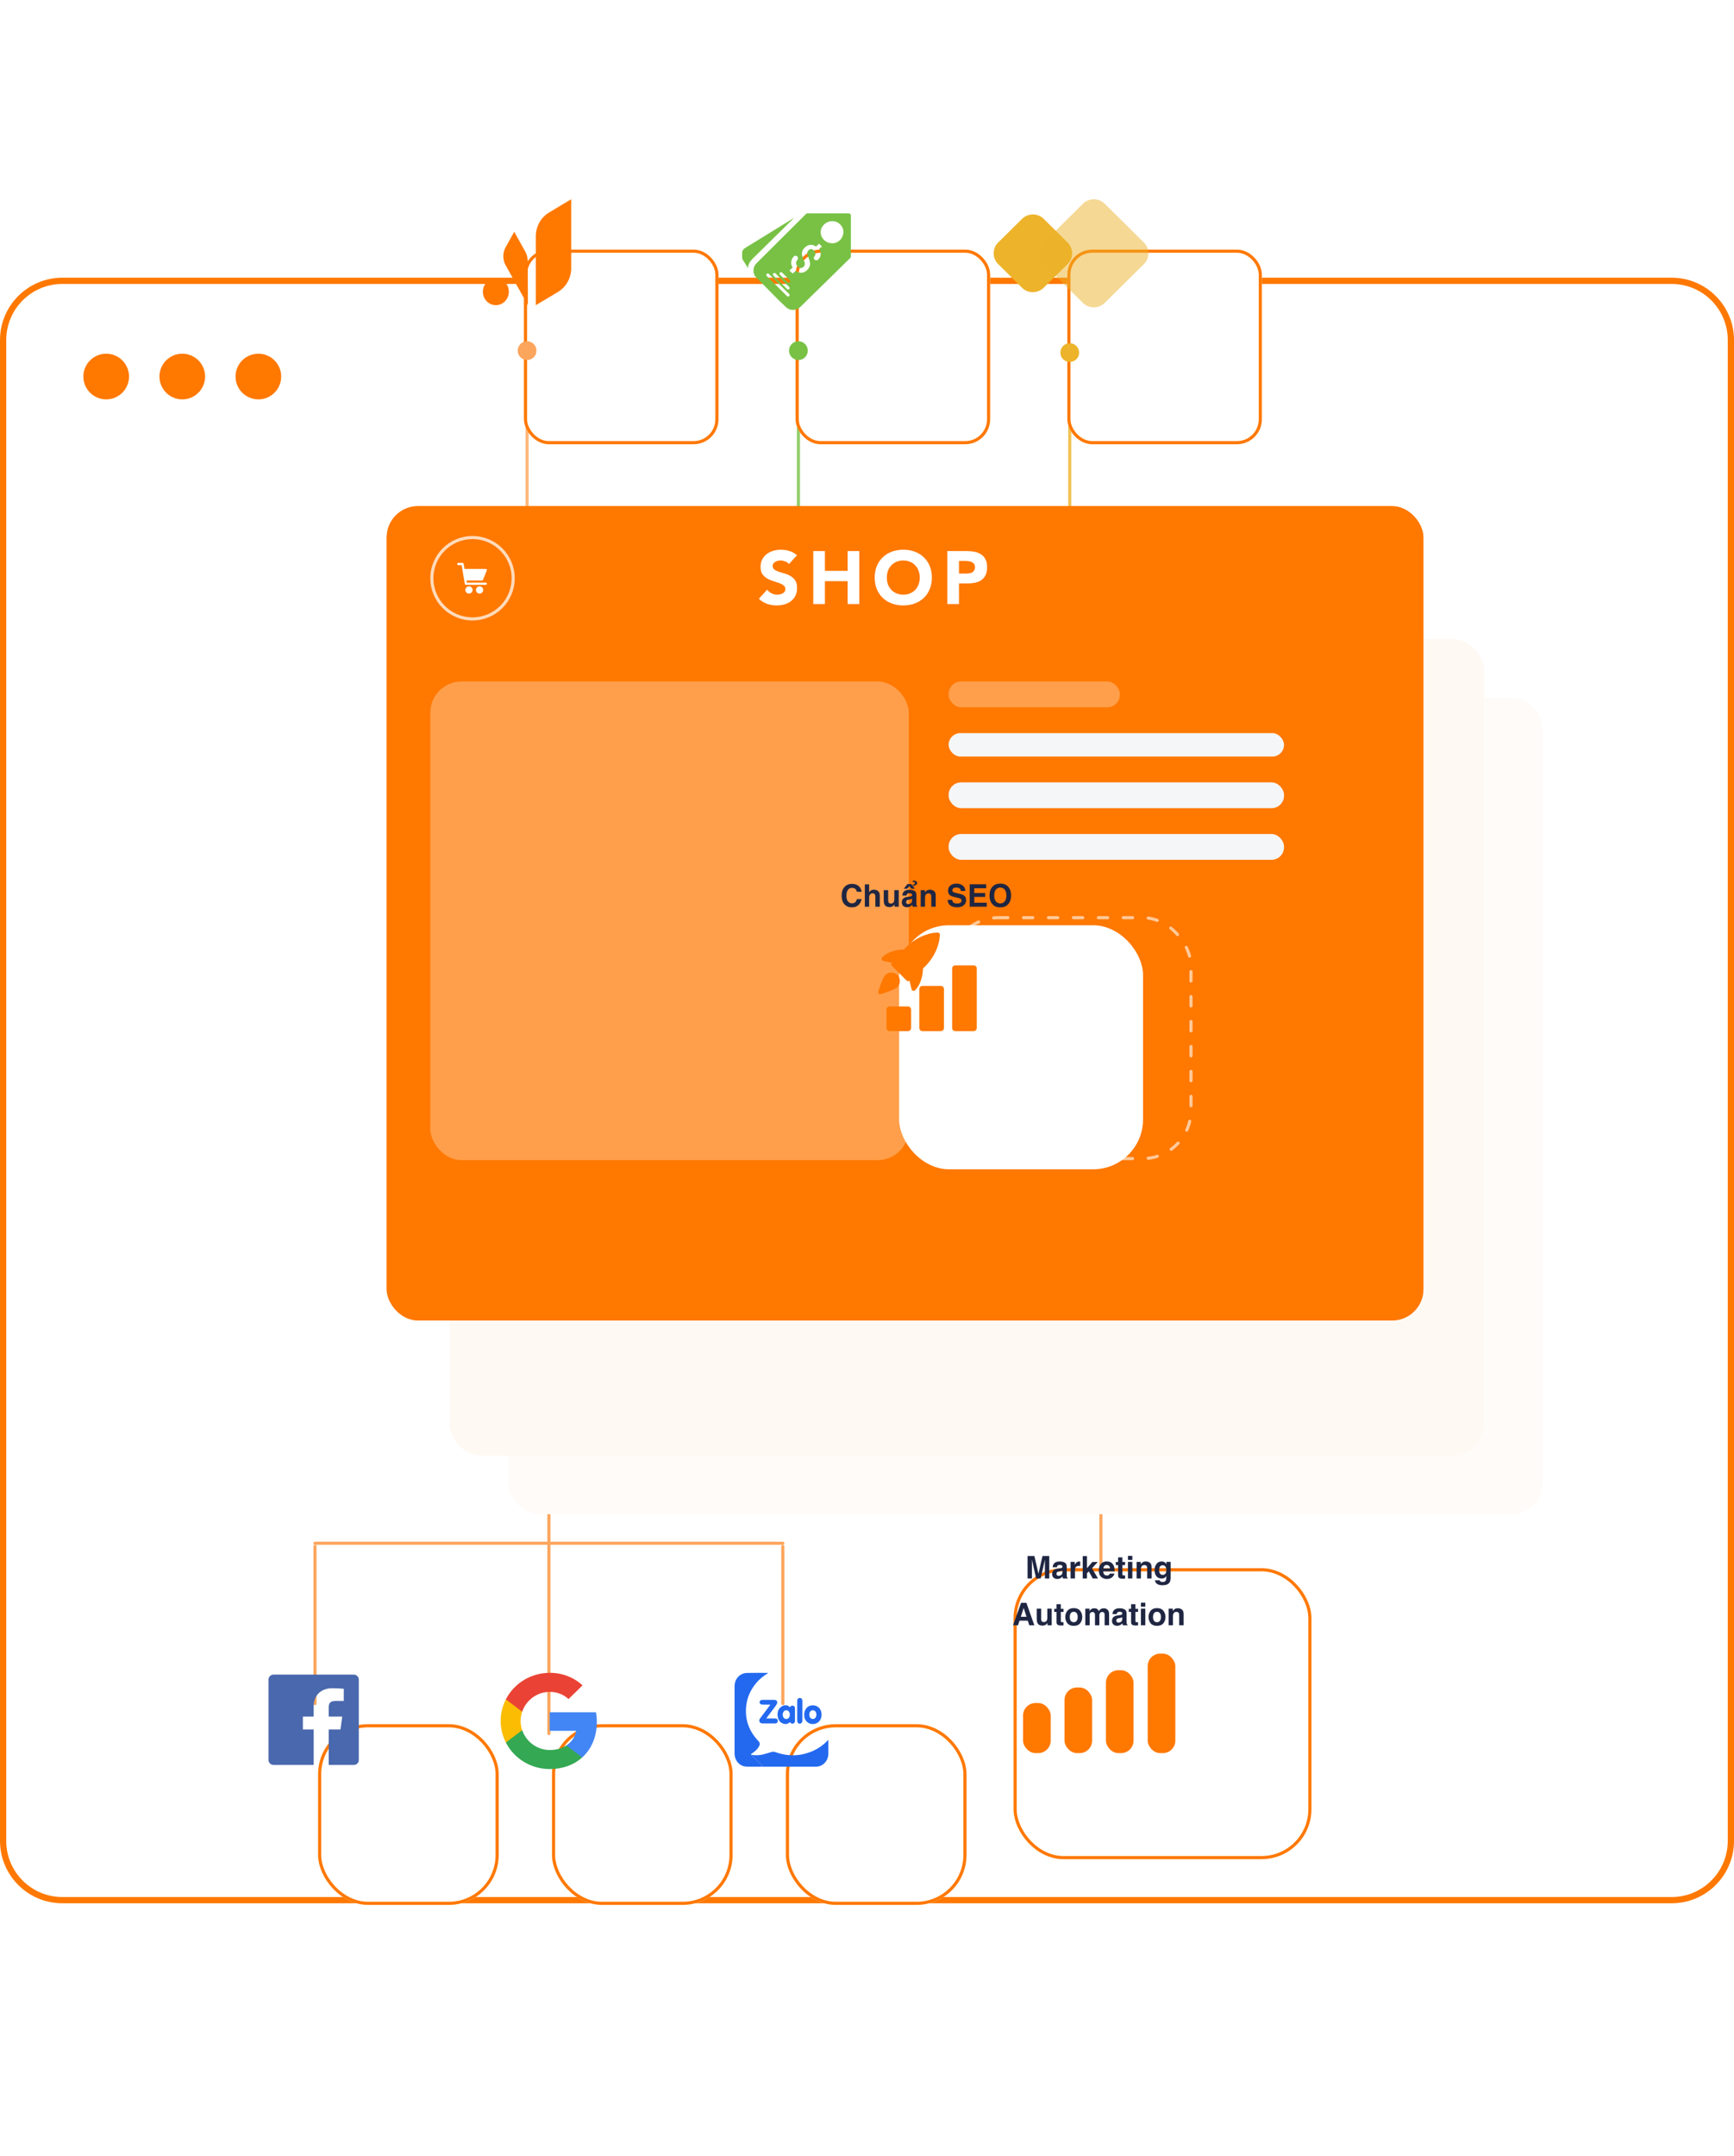 <svg width="556" height="691" viewBox="0 0 556 691" fill="none" xmlns="http://www.w3.org/2000/svg">
<path d="M20 90H536C546.493 90 555 98.507 555 109V590C555 600.493 546.493 609 536 609H20C9.507 609 1 600.493 1 590V109C1 98.507 9.507 90 20 90Z" fill="white" stroke="#FF7800" stroke-width="2"/>
<circle cx="34.05" cy="120.681" r="7.319" fill="#FF7800"/>
<circle cx="58.447" cy="120.681" r="7.319" fill="#FF7800"/>
<circle cx="82.844" cy="120.681" r="7.319" fill="#FF7800"/>
<path opacity="0.8" d="M169.008 112.378L169.008 166.524" stroke="#FCA55C" stroke-linecap="round"/>
<path opacity="0.8" d="M256.008 112.378L256.008 166.524" stroke="#78C145" stroke-linecap="round"/>
<path opacity="0.8" d="M343.008 113.008L343.008 167.154" stroke="#EDB32A" stroke-linecap="round"/>
<path d="M251 494.61H101" stroke="#FCA55C" stroke-linecap="round"/>
<path d="M176 456.61V555.61" stroke="#FCA55C" stroke-linecap="round"/>
<path d="M353 456V555" stroke="#FCA55C" stroke-linecap="round"/>
<path d="M101 545.996L101 495.61" stroke="#FCA55C" stroke-linecap="round"/>
<path d="M251 545.996L251 495.61" stroke="#FCA55C" stroke-linecap="round"/>
<g filter="url(#filter0_d)">
<rect x="305" y="482.61" width="95.508" height="93.252" rx="16" fill="white"/>
<rect x="305.5" y="483.11" width="94.508" height="92.252" rx="15.5" stroke="#FF7800"/>
</g>
<path d="M334.278 498.701H336.441V505.899H335.039V501.031C335.039 500.891 335.041 500.695 335.044 500.445C335.047 500.191 335.049 499.995 335.049 499.859L333.687 505.899H332.227L330.874 499.859C330.874 499.995 330.876 500.191 330.879 500.445C330.882 500.695 330.884 500.891 330.884 501.031V505.899H329.483V498.701H331.67L332.979 504.361L334.278 498.701ZM340.659 503.311C340.571 503.366 340.482 503.412 340.391 503.448C340.303 503.48 340.181 503.511 340.025 503.54L339.712 503.599C339.419 503.651 339.209 503.714 339.082 503.789C338.867 503.916 338.76 504.113 338.76 504.38C338.76 504.618 338.825 504.79 338.955 504.898C339.089 505.002 339.25 505.054 339.439 505.054C339.738 505.054 340.013 504.966 340.264 504.79C340.518 504.615 340.65 504.294 340.659 503.828V503.311ZM339.815 502.661C340.072 502.629 340.256 502.588 340.366 502.539C340.565 502.455 340.664 502.323 340.664 502.144C340.664 501.926 340.588 501.776 340.435 501.695C340.285 501.61 340.064 501.568 339.771 501.568C339.442 501.568 339.209 501.649 339.072 501.812C338.975 501.932 338.91 502.095 338.877 502.3H337.534C337.564 501.835 337.694 501.452 337.925 501.153C338.293 500.684 338.924 500.449 339.82 500.449C340.402 500.449 340.92 500.565 341.372 500.796C341.825 501.027 342.051 501.463 342.051 502.105V504.546C342.051 504.715 342.054 504.92 342.061 505.161C342.07 505.344 342.098 505.467 342.144 505.532C342.189 505.598 342.258 505.651 342.349 505.694V505.899H340.835C340.793 505.791 340.764 505.69 340.747 505.596C340.731 505.502 340.718 505.394 340.708 505.274C340.516 505.482 340.295 505.659 340.044 505.806C339.745 505.978 339.406 506.065 339.028 506.065C338.547 506.065 338.148 505.928 337.832 505.655C337.52 505.378 337.363 504.987 337.363 504.483C337.363 503.828 337.616 503.355 338.12 503.062C338.397 502.902 338.804 502.788 339.341 502.72L339.815 502.661ZM346.182 500.449C346.208 500.449 346.229 500.451 346.245 500.454C346.265 500.454 346.306 500.456 346.367 500.459V501.885C346.279 501.875 346.201 501.869 346.133 501.865C346.065 501.862 346.009 501.861 345.967 501.861C345.407 501.861 345.031 502.043 344.839 502.407C344.732 502.613 344.678 502.928 344.678 503.355V505.899H343.277V500.576H344.605V501.504C344.82 501.149 345.007 500.907 345.166 500.777C345.427 500.559 345.765 500.449 346.182 500.449ZM347.173 498.726H348.54V502.603L350.274 500.601H351.997L350.137 502.637L352.07 505.899H350.391L349.116 503.623L348.54 504.224V505.899H347.173V498.726ZM354.854 501.582C354.531 501.582 354.281 501.683 354.102 501.885C353.926 502.087 353.815 502.36 353.77 502.705H355.933C355.91 502.337 355.798 502.059 355.596 501.87C355.397 501.678 355.15 501.582 354.854 501.582ZM354.854 500.435C355.296 500.435 355.695 500.518 356.05 500.684C356.405 500.85 356.698 501.112 356.929 501.47C357.137 501.786 357.272 502.152 357.334 502.569C357.37 502.813 357.385 503.164 357.378 503.623H353.736C353.755 504.157 353.923 504.531 354.238 504.746C354.431 504.88 354.662 504.947 354.932 504.947C355.218 504.947 355.451 504.865 355.63 504.702C355.728 504.615 355.814 504.492 355.889 504.336H357.31C357.274 504.652 357.11 504.973 356.817 505.298C356.361 505.816 355.723 506.074 354.903 506.074C354.225 506.074 353.628 505.856 353.111 505.42C352.593 504.984 352.334 504.274 352.334 503.291C352.334 502.37 352.567 501.664 353.032 501.172C353.501 500.681 354.108 500.435 354.854 500.435ZM357.774 501.616V500.625H358.516V499.141H359.893V500.625H360.757V501.616H359.893V504.429C359.893 504.647 359.92 504.784 359.976 504.839C360.031 504.891 360.2 504.917 360.484 504.917C360.526 504.917 360.57 504.917 360.615 504.917C360.664 504.914 360.711 504.911 360.757 504.907V505.948L360.098 505.972C359.44 505.995 358.991 505.881 358.75 505.63C358.594 505.471 358.516 505.225 358.516 504.893V501.616H357.774ZM363.081 499.942H361.67V498.657H363.081V499.942ZM361.67 500.576H363.081V505.899H361.67V500.576ZM367.383 500.449C367.933 500.449 368.382 500.594 368.731 500.884C369.082 501.17 369.258 501.647 369.258 502.315V505.899H367.832V502.661C367.832 502.381 367.795 502.167 367.72 502.017C367.583 501.743 367.323 501.607 366.939 501.607C366.467 501.607 366.143 501.807 365.967 502.207C365.876 502.419 365.83 502.689 365.83 503.018V505.899H364.444V500.586H365.786V501.363C365.965 501.089 366.135 500.892 366.294 500.772C366.581 500.557 366.944 500.449 367.383 500.449ZM372.832 504.756C373.158 504.756 373.433 504.634 373.657 504.39C373.882 504.142 373.994 503.75 373.994 503.213C373.994 502.709 373.887 502.324 373.672 502.061C373.46 501.797 373.176 501.665 372.818 501.665C372.329 501.665 371.992 501.895 371.807 502.354C371.709 502.598 371.66 502.899 371.66 503.257C371.66 503.566 371.712 503.841 371.817 504.082C372.005 504.531 372.344 504.756 372.832 504.756ZM372.486 500.449C372.752 500.449 372.985 500.49 373.184 500.572C373.522 500.712 373.796 500.969 374.004 501.343V500.576H375.357V505.625C375.357 506.312 375.241 506.83 375.01 507.178C374.613 507.777 373.851 508.076 372.725 508.076C372.044 508.076 371.489 507.943 371.06 507.676C370.63 507.409 370.392 507.01 370.347 506.48H371.861C371.9 506.642 371.963 506.76 372.051 506.831C372.201 506.958 372.453 507.022 372.808 507.022C373.309 507.022 373.644 506.854 373.814 506.519C373.924 506.304 373.98 505.943 373.98 505.435V505.093C373.846 505.321 373.703 505.492 373.55 505.606C373.273 505.817 372.914 505.923 372.471 505.923C371.787 505.923 371.24 505.684 370.83 505.205C370.423 504.724 370.22 504.073 370.22 503.252C370.22 502.461 370.417 501.797 370.811 501.26C371.205 500.72 371.763 500.449 372.486 500.449ZM327.315 518.179H329.141L328.242 515.347L327.315 518.179ZM327.407 513.701H329.107L331.655 520.899H330.025L329.561 519.419H326.909L326.411 520.899H324.839L327.407 513.701ZM333.848 515.576V518.784C333.848 519.087 333.884 519.315 333.955 519.468C334.082 519.738 334.331 519.873 334.702 519.873C335.178 519.873 335.503 519.681 335.679 519.297C335.77 519.089 335.816 518.814 335.816 518.472V515.576H337.227V520.899H335.874V520.147C335.861 520.163 335.829 520.212 335.777 520.293C335.724 520.375 335.663 520.446 335.591 520.508C335.373 520.703 335.161 520.837 334.956 520.908C334.754 520.98 334.517 521.016 334.243 521.016C333.456 521.016 332.925 520.733 332.652 520.166C332.499 519.854 332.422 519.393 332.422 518.784V515.576H333.848ZM338.028 516.616V515.625H338.77V514.141H340.147V515.625H341.011V516.616H340.147V519.429C340.147 519.647 340.174 519.784 340.23 519.839C340.285 519.891 340.454 519.917 340.737 519.917C340.78 519.917 340.824 519.917 340.869 519.917C340.918 519.914 340.965 519.911 341.011 519.907V520.948L340.352 520.972C339.694 520.995 339.245 520.881 339.004 520.63C338.848 520.471 338.77 520.225 338.77 519.893V516.616H338.028ZM344.292 519.917C344.699 519.917 345.012 519.772 345.23 519.483C345.448 519.193 345.557 518.781 345.557 518.247C345.557 517.713 345.448 517.303 345.23 517.017C345.012 516.727 344.699 516.582 344.292 516.582C343.885 516.582 343.571 516.727 343.35 517.017C343.132 517.303 343.023 517.713 343.023 518.247C343.023 518.781 343.132 519.193 343.35 519.483C343.571 519.772 343.885 519.917 344.292 519.917ZM347.017 518.247C347.017 519.029 346.792 519.698 346.343 520.254C345.894 520.808 345.212 521.084 344.297 521.084C343.382 521.084 342.7 520.808 342.251 520.254C341.802 519.698 341.577 519.029 341.577 518.247C341.577 517.479 341.802 516.813 342.251 516.25C342.7 515.687 343.382 515.406 344.297 515.406C345.212 515.406 345.894 515.687 346.343 516.25C346.792 516.813 347.017 517.479 347.017 518.247ZM353.965 515.459C354.199 515.459 354.431 515.505 354.658 515.596C354.886 515.687 355.093 515.847 355.278 516.074C355.428 516.26 355.529 516.488 355.581 516.758C355.614 516.937 355.63 517.199 355.63 517.544L355.62 520.899H354.195V517.51C354.195 517.308 354.162 517.142 354.097 517.012C353.973 516.765 353.745 516.641 353.413 516.641C353.029 516.641 352.764 516.8 352.617 517.119C352.542 517.289 352.505 517.492 352.505 517.73V520.899H351.104V517.73C351.104 517.414 351.071 517.184 351.006 517.041C350.889 516.784 350.659 516.656 350.318 516.656C349.92 516.656 349.653 516.784 349.517 517.041C349.442 517.188 349.404 517.406 349.404 517.696V520.899H347.993V515.586H349.346V516.363C349.518 516.086 349.681 515.889 349.834 515.772C350.104 515.563 350.454 515.459 350.884 515.459C351.291 515.459 351.62 515.549 351.87 515.728C352.072 515.894 352.225 516.107 352.329 516.367C352.512 516.055 352.738 515.825 353.008 515.679C353.294 515.532 353.613 515.459 353.965 515.459ZM359.849 518.311C359.761 518.366 359.671 518.412 359.58 518.448C359.492 518.48 359.37 518.511 359.214 518.54L358.902 518.599C358.609 518.651 358.399 518.714 358.272 518.789C358.057 518.916 357.949 519.113 357.949 519.38C357.949 519.618 358.014 519.79 358.145 519.898C358.278 520.002 358.439 520.054 358.628 520.054C358.928 520.054 359.203 519.966 359.453 519.79C359.707 519.615 359.839 519.294 359.849 518.828V518.311ZM359.004 517.661C359.261 517.629 359.445 517.588 359.556 517.539C359.754 517.455 359.854 517.323 359.854 517.144C359.854 516.926 359.777 516.776 359.624 516.695C359.474 516.61 359.253 516.568 358.96 516.568C358.631 516.568 358.399 516.649 358.262 516.812C358.164 516.932 358.099 517.095 358.067 517.3H356.724C356.753 516.835 356.883 516.452 357.114 516.153C357.482 515.684 358.114 515.449 359.009 515.449C359.592 515.449 360.109 515.565 360.562 515.796C361.014 516.027 361.24 516.463 361.24 517.105V519.546C361.24 519.715 361.244 519.92 361.25 520.161C361.26 520.344 361.288 520.467 361.333 520.532C361.379 520.598 361.447 520.651 361.538 520.694V520.899H360.025C359.982 520.791 359.953 520.69 359.937 520.596C359.92 520.502 359.907 520.394 359.898 520.274C359.706 520.482 359.484 520.659 359.234 520.806C358.934 520.978 358.596 521.065 358.218 521.065C357.736 521.065 357.337 520.928 357.022 520.655C356.709 520.378 356.553 519.987 356.553 519.483C356.553 518.828 356.805 518.355 357.31 518.062C357.586 517.902 357.993 517.788 358.53 517.72L359.004 517.661ZM361.934 516.616V515.625H362.676V514.141H364.053V515.625H364.917V516.616H364.053V519.429C364.053 519.647 364.081 519.784 364.136 519.839C364.191 519.891 364.361 519.917 364.644 519.917C364.686 519.917 364.73 519.917 364.776 519.917C364.824 519.914 364.872 519.911 364.917 519.907V520.948L364.258 520.972C363.6 520.995 363.151 520.881 362.91 520.63C362.754 520.471 362.676 520.225 362.676 519.893V516.616H361.934ZM367.241 514.942H365.83V513.657H367.241V514.942ZM365.83 515.576H367.241V520.899H365.83V515.576ZM370.982 519.917C371.389 519.917 371.701 519.772 371.919 519.483C372.137 519.193 372.246 518.781 372.246 518.247C372.246 517.713 372.137 517.303 371.919 517.017C371.701 516.727 371.389 516.582 370.982 516.582C370.575 516.582 370.261 516.727 370.039 517.017C369.821 517.303 369.712 517.713 369.712 518.247C369.712 518.781 369.821 519.193 370.039 519.483C370.261 519.772 370.575 519.917 370.982 519.917ZM373.706 518.247C373.706 519.029 373.482 519.698 373.032 520.254C372.583 520.808 371.901 521.084 370.986 521.084C370.072 521.084 369.39 520.808 368.941 520.254C368.491 519.698 368.267 519.029 368.267 518.247C368.267 517.479 368.491 516.813 368.941 516.25C369.39 515.687 370.072 515.406 370.986 515.406C371.901 515.406 372.583 515.687 373.032 516.25C373.482 516.813 373.706 517.479 373.706 518.247ZM377.656 515.449C378.207 515.449 378.656 515.594 379.004 515.884C379.356 516.17 379.531 516.647 379.531 517.315V520.899H378.106V517.661C378.106 517.381 378.068 517.167 377.993 517.017C377.857 516.743 377.596 516.607 377.212 516.607C376.74 516.607 376.416 516.807 376.24 517.207C376.149 517.419 376.104 517.689 376.104 518.018V520.899H374.717V515.586H376.06V516.363C376.239 516.089 376.408 515.892 376.568 515.772C376.854 515.557 377.217 515.449 377.656 515.449Z" fill="#1F2642"/>
<rect x="328.041" y="545.82" width="8.857" height="16.054" rx="4" fill="#FF7800"/>
<rect x="341.327" y="540.838" width="8.857" height="21.036" rx="4" fill="#FF7800"/>
<rect x="354.612" y="535.302" width="8.857" height="26.572" rx="4" fill="#FF7800"/>
<rect x="368.009" y="529.988" width="8.857" height="31.886" rx="4" fill="#FF7800"/>
<g filter="url(#filter1_d)">
<rect x="72" y="522.61" width="57.907" height="57.907" rx="16" fill="white"/>
<rect x="72.5" y="523.11" width="56.907" height="56.907" rx="15.5" stroke="#FF7800"/>
</g>
<path d="M113.455 536.71H87.698C87.275 536.711 86.868 536.879 86.568 537.179C86.269 537.478 86.1 537.885 86.1 538.309V564.065C86.1 564.489 86.269 564.896 86.568 565.195C86.868 565.495 87.275 565.664 87.698 565.664H100.577V554.289H97.116V550.153H100.577V546.857C100.577 543.118 103.17 541.082 106.511 541.082C108.109 541.082 109.828 541.202 110.228 541.255V545.161H107.566C105.749 545.161 105.402 546.02 105.402 547.287V550.153H109.733L109.167 554.289H105.402V565.664H113.455C113.879 565.664 114.285 565.495 114.585 565.195C114.885 564.896 115.053 564.489 115.053 564.065V538.309C115.053 537.885 114.885 537.478 114.585 537.179C114.285 536.879 113.879 536.711 113.455 536.71V536.71Z" fill="#4968AD"/>
<g filter="url(#filter2_d)">
<rect x="222" y="522.61" width="57.907" height="57.907" rx="16" fill="white"/>
<rect x="222.5" y="523.11" width="56.907" height="56.907" rx="15.5" stroke="#FF7800"/>
</g>
<g clip-path="url(#clip0)">
<path d="M244.664 566.2C242.871 566.2 241.072 566.262 239.28 566.193C237.159 566.103 235.537 564.234 235.537 562.006C235.537 554.813 235.55 547.619 235.537 540.418C235.537 537.957 237.369 536.239 239.477 536.177C241.682 536.115 243.895 536.163 246.108 536.163C246.148 536.163 246.2 536.143 246.219 536.211C246.206 536.336 246.087 536.349 246.016 536.398C244.716 537.198 243.528 538.156 242.529 539.343C240.881 541.302 239.739 543.55 239.351 546.164C238.668 550.779 240.04 554.695 243.146 557.966C243.697 558.552 243.769 559.007 243.329 559.794C242.798 560.738 241.99 561.381 241.13 561.966C241.038 562.02 240.946 562.09 240.854 562.152C240.717 562.277 240.802 562.339 240.92 562.394C240.946 562.456 240.979 562.51 241.017 562.566C241.773 563.27 242.488 564.021 243.23 564.738C243.578 565.076 243.927 565.428 244.261 565.78C244.4 565.91 244.631 565.952 244.664 566.2Z" fill="#2369EF"/>
<path d="M244.664 566.201C244.631 565.96 244.402 565.918 244.264 565.774C243.929 565.414 243.581 565.07 243.233 564.733C242.491 564.015 241.776 563.264 241.02 562.56C240.98 562.506 240.948 562.45 240.922 562.388C242.596 562.733 244.231 562.498 245.84 561.98C246.385 561.808 246.93 561.635 247.481 561.49C247.856 561.387 248.25 561.408 248.61 561.545C252.772 563.048 256.883 562.911 260.928 561.048C262.576 560.283 264.08 559.206 265.354 557.862C265.419 557.793 265.465 557.689 265.583 557.683C265.642 557.779 265.61 557.883 265.61 557.986V562.021C265.623 564.325 263.863 566.2 261.67 566.222H261.637C259.273 566.236 256.909 566.222 254.545 566.222H245.058C244.926 566.209 244.795 566.201 244.664 566.201Z" fill="#2369EF"/>
<path d="M245.687 550.766C246.678 550.766 247.611 550.76 248.537 550.766C249.055 550.772 249.338 551.001 249.39 551.435C249.449 551.98 249.147 552.345 248.583 552.353C247.519 552.367 246.462 552.359 245.398 552.359C245.09 552.359 244.788 552.373 244.479 552.353C244.098 552.333 243.723 552.25 243.54 551.836C243.356 551.422 243.488 551.05 243.737 550.711C244.748 549.359 245.766 548.001 246.783 546.649C246.843 546.567 246.902 546.484 246.961 546.408C246.896 546.291 246.804 546.346 246.724 546.339C246.015 546.333 245.299 546.339 244.59 546.333C244.425 546.333 244.261 546.313 244.104 546.278C243.729 546.188 243.5 545.796 243.585 545.409C243.645 545.147 243.842 544.933 244.091 544.87C244.248 544.829 244.412 544.808 244.577 544.808C245.745 544.802 246.921 544.802 248.09 544.808C248.3 544.802 248.503 544.829 248.707 544.884C249.153 545.043 249.344 545.477 249.167 545.933C249.01 546.327 248.759 546.664 248.51 547.002C247.65 548.153 246.791 549.299 245.93 550.437C245.859 550.524 245.792 550.614 245.687 550.766Z" fill="#2369EF"/>
<path d="M253.304 547.138C253.461 546.925 253.625 546.724 253.895 546.67C254.413 546.559 254.899 546.911 254.906 547.463C254.926 548.843 254.92 550.222 254.906 551.602C254.906 551.961 254.683 552.277 254.361 552.381C254.033 552.512 253.659 552.409 253.442 552.112C253.33 551.968 253.284 551.94 253.126 552.07C252.529 552.581 251.852 552.671 251.124 552.422C249.955 552.022 249.475 551.064 249.345 549.898C249.207 548.636 249.607 547.56 250.684 546.898C251.578 546.338 252.483 546.387 253.304 547.138ZM250.98 549.656C250.993 549.959 251.085 550.249 251.255 550.49C251.609 550.986 252.286 551.09 252.766 550.717C252.845 550.655 252.917 550.579 252.982 550.49C253.35 549.965 253.35 549.103 252.982 548.579C252.799 548.31 252.51 548.151 252.2 548.145C251.479 548.097 250.974 548.683 250.98 549.656ZM257.854 549.696C257.802 547.924 258.912 546.6 260.488 546.552C262.161 546.497 263.383 547.677 263.435 549.401C263.487 551.146 262.47 552.38 260.901 552.545C259.187 552.724 257.829 551.422 257.854 549.696ZM259.503 549.531C259.489 549.877 259.588 550.214 259.785 550.497C260.147 550.994 260.822 551.09 261.296 550.704C261.369 550.65 261.428 550.58 261.487 550.511C261.868 549.987 261.868 549.105 261.493 548.58C261.309 548.319 261.021 548.153 260.711 548.146C260.002 548.103 259.503 548.669 259.503 549.531ZM257.276 548.324C257.276 549.393 257.282 550.462 257.276 551.531C257.282 552.021 256.915 552.427 256.449 552.441C256.37 552.441 256.284 552.435 256.206 552.413C255.877 552.323 255.628 551.957 255.628 551.523V546.041C255.628 545.718 255.622 545.4 255.628 545.075C255.634 544.545 255.957 544.199 256.442 544.199C256.942 544.193 257.276 544.537 257.276 545.089C257.284 546.166 257.276 547.249 257.276 548.324Z" fill="#2369EF"/>
</g>
<g filter="url(#filter3_d)">
<rect x="147" y="522.61" width="57.907" height="57.907" rx="16" fill="white"/>
<rect x="147.5" y="523.11" width="56.907" height="56.907" rx="15.5" stroke="#FF7800"/>
</g>
<g clip-path="url(#clip1)">
<path d="M191.37 551.917C191.37 550.869 191.283 549.815 191.098 548.784H176.263V554.721H184.758C184.406 556.636 183.273 558.329 181.614 559.406V563.258H186.683C189.659 560.573 191.37 556.607 191.37 551.917Z" fill="#4285F4"/>
<path d="M176.262 566.98C180.504 566.98 184.082 565.614 186.688 563.258L181.62 559.406C180.21 560.346 178.389 560.879 176.268 560.879C172.165 560.879 168.685 558.165 167.437 554.517H162.207V558.488C164.877 563.694 170.315 566.98 176.262 566.98V566.98Z" fill="#34A853"/>
<path d="M167.431 554.517C166.773 552.602 166.773 550.529 167.431 548.614V544.643H162.207C159.976 549 159.976 554.132 162.207 558.488L167.431 554.517V554.517Z" fill="#FBBC04"/>
<path d="M176.262 542.247C178.505 542.213 180.672 543.04 182.296 544.558L186.787 540.157C183.943 537.54 180.169 536.101 176.262 536.146C170.315 536.146 164.877 539.432 162.207 544.643L167.431 548.614C168.674 544.961 172.159 542.247 176.262 542.247V542.247Z" fill="#EA4335"/>
</g>
<g filter="url(#filter4_d)">
<rect x="153.016" y="193.597" width="331.646" height="261.707" rx="10" fill="#FFFBF8"/>
</g>
<g filter="url(#filter5_d)">
<rect x="134.215" y="174.797" width="331.646" height="261.707" rx="10" fill="#FFF9F4"/>
</g>
<g filter="url(#filter6_d)">
<rect x="114" y="152.236" width="332.398" height="260.955" rx="10" fill="#FF7800"/>
<rect x="115" y="153.236" width="330.398" height="258.955" rx="9" stroke="#FF7800" stroke-width="2"/>
</g>
<path d="M252.989 180.77C252.685 180.386 252.269 180.106 251.741 179.93C251.229 179.738 250.741 179.642 250.277 179.642C250.005 179.642 249.725 179.674 249.437 179.738C249.149 179.802 248.877 179.906 248.621 180.05C248.365 180.178 248.157 180.354 247.997 180.578C247.837 180.802 247.757 181.074 247.757 181.394C247.757 181.906 247.949 182.298 248.333 182.57C248.717 182.842 249.197 183.074 249.773 183.266C250.365 183.458 250.997 183.65 251.669 183.842C252.341 184.034 252.965 184.306 253.541 184.658C254.133 185.01 254.621 185.482 255.005 186.074C255.389 186.666 255.581 187.458 255.581 188.45C255.581 189.394 255.405 190.218 255.053 190.922C254.701 191.626 254.221 192.21 253.613 192.674C253.021 193.138 252.325 193.482 251.525 193.706C250.741 193.93 249.909 194.042 249.029 194.042C247.925 194.042 246.901 193.874 245.957 193.538C245.013 193.202 244.133 192.658 243.317 191.906L245.981 188.978C246.365 189.49 246.845 189.89 247.421 190.178C248.013 190.45 248.621 190.586 249.245 190.586C249.549 190.586 249.853 190.554 250.157 190.49C250.477 190.41 250.757 190.298 250.997 190.154C251.253 190.01 251.453 189.826 251.597 189.602C251.757 189.378 251.837 189.114 251.837 188.81C251.837 188.298 251.637 187.898 251.237 187.61C250.853 187.306 250.365 187.05 249.773 186.842C249.181 186.634 248.541 186.426 247.853 186.218C247.165 186.01 246.525 185.73 245.933 185.378C245.341 185.026 244.845 184.562 244.445 183.986C244.061 183.41 243.869 182.65 243.869 181.706C243.869 180.794 244.045 179.994 244.397 179.306C244.765 178.618 245.245 178.042 245.837 177.578C246.445 177.114 247.141 176.77 247.925 176.546C248.709 176.306 249.517 176.186 250.349 176.186C251.309 176.186 252.237 176.322 253.133 176.594C254.029 176.866 254.837 177.322 255.557 177.962L252.989 180.77ZM260.77 176.618H264.514V182.954H271.786V176.618H275.53V193.61H271.786V186.266H264.514V193.61H260.77V176.618ZM280.469 185.114C280.469 183.754 280.693 182.522 281.141 181.418C281.605 180.314 282.245 179.378 283.061 178.61C283.877 177.826 284.845 177.226 285.965 176.81C287.085 176.394 288.309 176.186 289.637 176.186C290.965 176.186 292.189 176.394 293.309 176.81C294.429 177.226 295.397 177.826 296.213 178.61C297.029 179.378 297.661 180.314 298.109 181.418C298.573 182.522 298.805 183.754 298.805 185.114C298.805 186.474 298.573 187.706 298.109 188.81C297.661 189.914 297.029 190.858 296.213 191.642C295.397 192.41 294.429 193.002 293.309 193.418C292.189 193.834 290.965 194.042 289.637 194.042C288.309 194.042 287.085 193.834 285.965 193.418C284.845 193.002 283.877 192.41 283.061 191.642C282.245 190.858 281.605 189.914 281.141 188.81C280.693 187.706 280.469 186.474 280.469 185.114ZM284.357 185.114C284.357 185.914 284.477 186.65 284.717 187.322C284.973 187.978 285.333 188.554 285.797 189.05C286.261 189.53 286.813 189.906 287.453 190.178C288.109 190.45 288.837 190.586 289.637 190.586C290.437 190.586 291.157 190.45 291.797 190.178C292.453 189.906 293.013 189.53 293.477 189.05C293.941 188.554 294.293 187.978 294.533 187.322C294.789 186.65 294.917 185.914 294.917 185.114C294.917 184.33 294.789 183.602 294.533 182.93C294.293 182.258 293.941 181.682 293.477 181.202C293.013 180.706 292.453 180.322 291.797 180.05C291.157 179.778 290.437 179.642 289.637 179.642C288.837 179.642 288.109 179.778 287.453 180.05C286.813 180.322 286.261 180.706 285.797 181.202C285.333 181.682 284.973 182.258 284.717 182.93C284.477 183.602 284.357 184.33 284.357 185.114ZM303.75 176.618H310.062C310.942 176.618 311.774 176.698 312.558 176.858C313.342 177.018 314.022 177.298 314.598 177.698C315.19 178.082 315.654 178.61 315.99 179.282C316.342 179.938 316.518 180.77 316.518 181.778C316.518 182.77 316.358 183.602 316.038 184.274C315.718 184.946 315.278 185.482 314.718 185.882C314.158 186.282 313.494 186.57 312.726 186.746C311.958 186.906 311.126 186.986 310.23 186.986H307.494V193.61H303.75V176.618ZM307.494 183.818H309.99C310.326 183.818 310.646 183.786 310.95 183.722C311.27 183.658 311.55 183.554 311.79 183.41C312.046 183.25 312.246 183.042 312.39 182.786C312.55 182.514 312.63 182.178 312.63 181.778C312.63 181.346 312.526 181.002 312.318 180.746C312.126 180.474 311.87 180.266 311.55 180.122C311.246 179.978 310.902 179.89 310.518 179.858C310.134 179.81 309.766 179.786 309.414 179.786H307.494V183.818Z" fill="white"/>
<rect x="137.976" y="218.415" width="153.415" height="153.415" rx="10" fill="#FF9F4B"/>
<rect x="304.175" y="234.959" width="107.541" height="7.52" rx="3.76" fill="#F5F6F8"/>
<rect x="304.175" y="250.752" width="107.541" height="8.272" rx="4" fill="#F5F6F8"/>
<rect x="304.175" y="267.297" width="107.541" height="8.272" rx="4" fill="#F5F6F8"/>
<rect x="304.175" y="218.415" width="54.898" height="8.272" rx="4" fill="#FF9F4B"/>
<rect opacity="0.6" x="304.675" y="294.118" width="77.211" height="77.211" rx="15.5" stroke="white" stroke-linecap="round" stroke-dasharray="3 5"/>
<g filter="url(#filter7_d)">
<rect x="258.301" y="266.545" width="78.211" height="78.211" rx="16" fill="white"/>
</g>
<path d="M269.866 287.07C269.866 285.813 270.203 284.845 270.877 284.165C271.463 283.572 272.208 283.276 273.113 283.276C274.324 283.276 275.21 283.673 275.77 284.467C276.079 284.913 276.245 285.361 276.268 285.81H274.764C274.666 285.465 274.541 285.205 274.388 285.029C274.114 284.716 273.709 284.56 273.172 284.56C272.625 284.56 272.194 284.781 271.878 285.224C271.562 285.664 271.404 286.287 271.404 287.094C271.404 287.902 271.57 288.507 271.902 288.911C272.238 289.311 272.662 289.511 273.177 289.511C273.704 289.511 274.106 289.339 274.383 288.994C274.536 288.808 274.663 288.53 274.764 288.159H276.253C276.123 288.943 275.789 289.581 275.252 290.073C274.718 290.564 274.033 290.81 273.196 290.81C272.161 290.81 271.347 290.478 270.755 289.814C270.162 289.147 269.866 288.232 269.866 287.07ZM280.228 285.151C280.556 285.151 280.854 285.208 281.121 285.322C281.391 285.436 281.613 285.61 281.785 285.844C281.932 286.043 282.021 286.248 282.054 286.459C282.086 286.668 282.103 287.01 282.103 287.485V290.61H280.682V287.373C280.682 287.086 280.633 286.855 280.535 286.679C280.408 286.432 280.167 286.308 279.812 286.308C279.445 286.308 279.165 286.432 278.973 286.679C278.784 286.923 278.689 287.273 278.689 287.729V290.61H277.303V283.437H278.689V285.981C278.891 285.672 279.124 285.457 279.388 285.336C279.655 285.213 279.935 285.151 280.228 285.151ZM284.793 285.288V288.496C284.793 288.798 284.829 289.026 284.9 289.179C285.027 289.449 285.276 289.584 285.647 289.584C286.123 289.584 286.448 289.392 286.624 289.008C286.715 288.8 286.761 288.525 286.761 288.183V285.288H288.172V290.61H286.819V289.858C286.806 289.874 286.774 289.923 286.722 290.004C286.67 290.086 286.608 290.157 286.536 290.219C286.318 290.415 286.106 290.548 285.901 290.62C285.7 290.691 285.462 290.727 285.188 290.727C284.401 290.727 283.87 290.444 283.597 289.877C283.444 289.565 283.367 289.104 283.367 288.496V285.288H284.793ZM292.454 288.022C292.366 288.077 292.277 288.123 292.186 288.159C292.098 288.191 291.976 288.222 291.819 288.251L291.507 288.31C291.214 288.362 291.004 288.426 290.877 288.5C290.662 288.627 290.555 288.824 290.555 289.091C290.555 289.329 290.62 289.501 290.75 289.609C290.883 289.713 291.045 289.765 291.233 289.765C291.533 289.765 291.808 289.677 292.059 289.501C292.312 289.326 292.444 289.005 292.454 288.54V288.022ZM291.609 287.373C291.867 287.34 292.05 287.299 292.161 287.25C292.36 287.166 292.459 287.034 292.459 286.855C292.459 286.637 292.382 286.487 292.229 286.406C292.08 286.321 291.858 286.279 291.565 286.279C291.237 286.279 291.004 286.36 290.867 286.523C290.77 286.643 290.704 286.806 290.672 287.011H289.329C289.358 286.546 289.489 286.163 289.72 285.864C290.088 285.395 290.719 285.161 291.614 285.161C292.197 285.161 292.715 285.276 293.167 285.507C293.619 285.738 293.846 286.175 293.846 286.816V289.257C293.846 289.427 293.849 289.632 293.855 289.873C293.865 290.055 293.893 290.179 293.938 290.244C293.984 290.309 294.052 290.362 294.144 290.405V290.61H292.63C292.588 290.502 292.558 290.402 292.542 290.307C292.526 290.213 292.513 290.105 292.503 289.985C292.311 290.193 292.09 290.371 291.839 290.517C291.539 290.69 291.201 290.776 290.823 290.776C290.341 290.776 289.943 290.639 289.627 290.366C289.314 290.089 289.158 289.698 289.158 289.194C289.158 288.54 289.41 288.066 289.915 287.773C290.192 287.613 290.599 287.5 291.136 287.431L291.609 287.373ZM293.348 284.814H292.215L291.58 283.994L290.94 284.814H289.808L290.955 283.354H292.205L293.348 284.814ZM293.23 282.768C293.195 282.739 293.159 282.718 293.123 282.705C293.087 282.688 293.017 282.679 292.913 282.675L292.654 282.67L292.635 282.285C292.706 282.275 292.785 282.267 292.869 282.26C292.957 282.254 293.034 282.25 293.099 282.25C293.265 282.25 293.426 282.278 293.582 282.333C293.738 282.386 293.87 282.488 293.978 282.641C294.007 282.683 294.031 282.739 294.051 282.807C294.074 282.875 294.085 282.949 294.085 283.027C294.085 283.092 294.075 283.159 294.056 283.227C294.036 283.295 294.002 283.361 293.953 283.422C293.904 283.481 293.838 283.533 293.753 283.579C293.672 283.624 293.569 283.66 293.445 283.686L293.377 283.901H292.703L292.737 283.53C293.007 283.51 293.18 283.455 293.255 283.364C293.333 283.273 293.372 283.173 293.372 283.066C293.372 283.011 293.361 282.958 293.338 282.91C293.315 282.858 293.279 282.81 293.23 282.768ZM298.162 285.161C298.712 285.161 299.161 285.306 299.51 285.595C299.861 285.882 300.037 286.359 300.037 287.026V290.61H298.611V287.373C298.611 287.093 298.574 286.878 298.499 286.728C298.362 286.455 298.102 286.318 297.718 286.318C297.246 286.318 296.922 286.518 296.746 286.918C296.655 287.13 296.609 287.4 296.609 287.729V290.61H295.223V285.297H296.565V286.074C296.744 285.8 296.914 285.603 297.073 285.483C297.36 285.268 297.723 285.161 298.162 285.161ZM305.311 288.388C305.356 288.717 305.446 288.963 305.579 289.125C305.823 289.422 306.242 289.57 306.834 289.57C307.189 289.57 307.477 289.531 307.698 289.453C308.118 289.303 308.328 289.025 308.328 288.618C308.328 288.38 308.224 288.196 308.016 288.066C307.807 287.939 307.48 287.827 307.034 287.729L306.272 287.558C305.524 287.389 305.006 287.205 304.72 287.006C304.235 286.674 303.992 286.155 303.992 285.449C303.992 284.804 304.227 284.269 304.695 283.842C305.164 283.416 305.853 283.203 306.761 283.203C307.519 283.203 308.165 283.404 308.699 283.808C309.236 284.208 309.518 284.791 309.544 285.556H308.099C308.073 285.123 307.884 284.816 307.532 284.633C307.298 284.513 307.007 284.453 306.658 284.453C306.271 284.453 305.962 284.531 305.73 284.687C305.499 284.843 305.384 285.061 305.384 285.341C305.384 285.598 305.498 285.791 305.726 285.917C305.872 286.002 306.185 286.101 306.663 286.215L307.903 286.513C308.447 286.643 308.857 286.818 309.134 287.036C309.563 287.374 309.778 287.864 309.778 288.505C309.778 289.163 309.526 289.71 309.021 290.146C308.52 290.579 307.811 290.795 306.893 290.795C305.955 290.795 305.218 290.582 304.681 290.156C304.144 289.726 303.875 289.137 303.875 288.388H305.311ZM316.214 284.687H312.405V286.215H315.901V287.465H312.405V289.316H316.39V290.61H310.936V283.413H316.214V284.687ZM320.745 289.536C321.341 289.536 321.813 289.316 322.161 288.876C322.513 288.437 322.688 287.812 322.688 287.001C322.688 286.194 322.513 285.571 322.161 285.131C321.813 284.689 321.341 284.467 320.745 284.467C320.149 284.467 319.674 284.687 319.319 285.126C318.965 285.566 318.787 286.191 318.787 287.001C318.787 287.812 318.965 288.437 319.319 288.876C319.674 289.316 320.149 289.536 320.745 289.536ZM324.192 287.001C324.192 288.294 323.829 289.283 323.104 289.97C322.56 290.53 321.774 290.81 320.745 290.81C319.716 290.81 318.93 290.53 318.387 289.97C317.658 289.283 317.293 288.294 317.293 287.001C317.293 285.683 317.658 284.694 318.387 284.033C318.93 283.473 319.716 283.193 320.745 283.193C321.774 283.193 322.56 283.473 323.104 284.033C323.829 284.694 324.192 285.683 324.192 287.001Z" fill="#1F2642"/>
<g filter="url(#filter8_d)">
<rect x="138" y="50" width="62.378" height="62.378" rx="8" fill="white"/>
<rect x="138.5" y="50.5" width="61.378" height="61.378" rx="7.5" stroke="#FF7800"/>
</g>
<path d="M169.258 97.811V94.241L169.223 83.718C169.218 82.632 168.943 81.566 168.419 80.625L166.037 76.352L164.888 74.293L162.252 79.026L162.057 79.373C161.633 80.195 161.393 81.137 161.393 82.135C161.393 83.092 161.613 83.993 162.002 84.789L162.761 86.15L168.109 95.747L169.258 97.811Z" fill="#FF7800"/>
<path d="M182.027 90.339C181.303 91.638 180.314 92.672 179.166 93.412L178.666 93.712C178.666 93.712 178.666 93.712 178.661 93.712L171.805 97.815V94.245V77.618V75.259C171.875 73.919 172.245 72.574 172.934 71.337C173.658 70.039 174.646 69.004 175.795 68.264L176.294 67.964C176.294 67.964 176.294 67.964 176.299 67.964L183.155 63.862V67.431V84.059V86.418V86.423C183.085 87.758 182.716 89.097 182.027 90.339Z" fill="#FF7800"/>
<path d="M158.992 97.809C161.289 97.809 163.152 95.88 163.152 93.5C163.152 91.12 161.289 89.19 158.992 89.19C156.695 89.19 154.833 91.12 154.833 93.5C154.833 95.88 156.695 97.809 158.992 97.809Z" fill="#FF7800"/>
<g filter="url(#filter9_d)">
<rect x="225.106" y="50" width="62.378" height="62.378" rx="8" fill="white"/>
<rect x="225.606" y="50.5" width="61.378" height="61.378" rx="7.5" stroke="#FF7800"/>
</g>
<g clip-path="url(#clip2)">
<g clip-path="url(#clip3)">
<path d="M254.669 69.788L241.769 82.482C241.769 82.482 239.563 84.332 239.902 86.013L238.205 83.323C237.611 82.314 237.611 81.053 238.29 80.044C238.46 79.792 238.714 79.624 238.969 79.456L254.669 69.788Z" fill="#78C145"/>
<path d="M271.983 68.359H259.337C258.573 68.275 258.404 68.611 258.404 68.611L242.618 84.332L242.449 84.5C241.515 85.509 241.345 87.022 241.939 88.199C242.024 88.451 242.194 88.619 242.364 88.787L249.577 96.101L251.954 98.371C252.293 98.707 252.718 98.96 253.142 99.128C253.821 99.38 254.5 99.38 255.179 99.212C255.688 99.044 256.197 98.791 256.621 98.371L272.662 82.65C272.746 82.566 272.831 82.398 272.831 82.23V78.531V74.412V69.031C272.831 68.359 271.983 68.359 271.983 68.359ZM253.057 94.924C252.887 95.092 252.548 95.092 252.378 94.924L245.843 88.451C245.674 88.283 245.674 87.947 245.843 87.778C246.013 87.61 246.352 87.61 246.522 87.778L253.057 94.252C253.227 94.504 253.227 94.756 253.057 94.924ZM253.057 92.654C252.887 92.823 252.548 92.823 252.378 92.654L247.965 88.283C247.795 88.115 247.795 87.778 247.965 87.61C248.135 87.442 248.474 87.442 248.644 87.61L253.057 91.982C253.227 92.15 253.227 92.486 253.057 92.654ZM253.227 90.469C253.057 90.637 252.718 90.637 252.548 90.469L250.087 88.031C249.917 87.863 249.917 87.526 250.087 87.358C250.256 87.19 250.596 87.19 250.766 87.358L253.227 89.796C253.397 90.048 253.397 90.301 253.227 90.469ZM263.411 79.12L262.647 79.792C263.411 80.801 263.326 82.23 262.393 83.155C262.308 83.239 262.223 83.323 262.138 83.323L262.053 83.407H261.968H261.798H261.714H261.629C261.459 83.407 261.374 83.323 261.204 83.239C261.035 83.071 260.95 82.903 260.95 82.734C260.95 82.65 260.95 82.482 261.035 82.398L261.119 82.23C261.629 81.726 261.544 80.885 261.035 80.381C260.441 79.708 259.846 79.624 259.252 80.213C258.998 80.465 258.828 80.801 258.828 81.221C258.913 81.642 259.083 82.146 259.252 82.566C259.507 83.155 259.677 83.743 259.762 84.416C259.762 85.257 259.422 86.013 258.743 86.602C258.234 87.106 257.555 87.442 256.876 87.442C256.282 87.442 255.688 87.19 255.179 86.77L254.16 87.695L253.142 86.686L253.227 86.602L254.16 85.761C253.397 84.668 253.566 83.155 254.5 82.23C254.585 82.146 254.67 82.062 254.754 82.062L254.839 81.978C254.924 81.978 255.094 81.894 255.179 81.978C255.603 82.062 255.858 82.314 255.858 82.734C255.858 82.819 255.858 82.987 255.773 83.071V83.155C255.688 83.239 255.688 83.323 255.688 83.323L255.603 83.407C255.094 83.996 255.179 84.92 255.773 85.425C256.027 85.761 256.367 85.929 256.706 85.929C257.046 85.929 257.385 85.761 257.64 85.509C257.979 85.257 258.149 84.752 258.064 84.332C258.064 84.164 257.979 83.996 257.895 83.827C257.81 83.575 257.64 83.239 257.47 82.903C257.385 82.566 257.3 82.314 257.216 81.978C257.131 81.726 257.131 81.474 257.131 81.221C257.131 80.465 257.555 79.708 258.149 79.288C259.083 78.279 260.61 78.195 261.629 79.035L262.647 78.111L263.666 79.12H263.411ZM267.739 77.859C267.4 77.943 267.06 78.027 266.721 77.943C264.769 77.943 263.156 76.345 263.156 74.412C263.156 72.478 264.854 70.881 266.891 70.881C268.842 70.881 270.455 72.478 270.455 74.412C270.37 76.009 269.352 77.438 267.739 77.859Z" fill="#78C145"/>
</g>
</g>
<g filter="url(#filter10_d)">
<rect x="312.238" y="50" width="62.378" height="62.378" rx="8" fill="white"/>
<rect x="312.738" y="50.5" width="61.378" height="61.378" rx="7.5" stroke="#FF7800"/>
</g>
<path d="M327.677 92.2L320.06 84.641C318.123 82.724 318.123 79.622 320.06 77.727L327.699 70.167C329.635 68.251 332.769 68.251 334.684 70.167L342.323 77.727C344.26 79.644 344.26 82.745 342.323 84.641L334.684 92.2C332.747 94.117 329.614 94.117 327.677 92.2Z" fill="#EDB32A"/>
<path opacity="0.5" d="M347.241 97.089L334.685 84.64C332.748 82.723 332.748 79.622 334.685 77.727L347.241 65.299C349.178 63.383 352.312 63.383 354.227 65.299L366.784 77.727C368.721 79.644 368.721 82.745 366.784 84.64L354.227 97.067C352.312 98.984 349.178 98.984 347.241 97.089Z" fill="#EDB32A"/>
<g clip-path="url(#clip4)">
<path d="M291.155 330.467H285.233C284.688 330.467 284.246 330.025 284.246 329.48V323.558C284.246 323.013 284.688 322.571 285.233 322.571H291.155C291.7 322.571 292.142 323.013 292.142 323.558V329.48C292.142 330.025 291.7 330.467 291.155 330.467Z" fill="#FF7800"/>
<path d="M301.684 330.467H295.761C295.217 330.467 294.774 330.025 294.774 329.48V316.978C294.774 316.433 295.217 315.991 295.761 315.991H301.684C302.229 315.991 302.671 316.433 302.671 316.978V329.48C302.671 330.025 302.229 330.467 301.684 330.467Z" fill="#FF7800"/>
<path d="M312.212 330.468H306.29C305.745 330.468 305.303 330.025 305.303 329.481V310.398C305.303 309.853 305.745 309.411 306.29 309.411H312.212C312.757 309.411 313.199 309.853 313.199 310.398V329.481C313.199 330.025 312.757 330.468 312.212 330.468Z" fill="#FF7800"/>
<path d="M301.162 299.076C301.035 298.949 300.847 298.877 300.685 298.882C296.964 298.952 292.624 301.123 289.868 304.278C286.886 304.385 284.398 305.283 282.847 306.835C282.678 307.003 282.614 307.25 282.678 307.479C282.743 307.708 282.926 307.884 283.159 307.941L285.961 308.612L285.944 308.63C285.709 308.889 285.72 309.288 285.967 309.536L290.701 314.269C290.829 314.398 290.997 314.462 291.167 314.462C291.325 314.462 291.482 314.406 291.607 314.293L291.625 314.276L292.296 317.078C292.351 317.31 292.528 317.494 292.758 317.558C292.817 317.575 292.877 317.583 292.937 317.583C293.109 317.583 293.277 317.516 293.403 317.391C294.956 315.838 295.853 313.351 295.96 310.369C299.119 307.604 301.286 303.269 301.356 299.552C301.357 299.374 301.289 299.202 301.162 299.076V299.076Z" fill="#FF7800"/>
<path d="M283.872 312.499C282.989 313.382 281.859 317.05 281.641 317.777C281.572 318.008 281.636 318.26 281.806 318.431C281.932 318.556 282.099 318.623 282.272 318.623C282.335 318.623 282.398 318.614 282.461 318.595C283.188 318.378 286.854 317.249 287.739 316.365C288.805 315.299 288.805 313.565 287.739 312.498C286.67 311.432 284.936 311.433 283.872 312.499V312.499Z" fill="#FF7800"/>
</g>
<circle cx="151.512" cy="185.325" r="13.037" stroke="#FFDBBB"/>
<circle cx="151.512" cy="185.325" r="10.48" fill="#FF7800"/>
<path d="M150.378 190.248C151.021 190.248 151.542 189.726 151.542 189.084C151.542 188.441 151.021 187.92 150.378 187.92C149.735 187.92 149.214 188.441 149.214 189.084C149.214 189.726 149.735 190.248 150.378 190.248Z" fill="white"/>
<path d="M153.775 187.92C153.132 187.92 152.611 188.441 152.611 189.084C152.611 189.726 153.132 190.248 153.775 190.248C154.417 190.248 154.938 189.726 154.938 189.084C154.938 188.441 154.417 187.92 153.775 187.92Z" fill="white"/>
<path d="M155.758 186.732H149.689L149.571 186.043H154.558C154.705 186.044 154.837 185.954 154.891 185.818L156.078 182.825C156.151 182.642 156.061 182.435 155.878 182.363C155.836 182.347 155.791 182.338 155.746 182.338H148.953L148.668 180.7C148.639 180.526 148.488 180.4 148.312 180.403H146.946C146.749 180.403 146.59 180.562 146.59 180.759C146.59 180.956 146.749 181.115 146.946 181.115H148.015L149.036 187.148C149.065 187.321 149.217 187.447 149.392 187.445H155.758C155.954 187.445 156.114 187.285 156.114 187.089C156.114 186.892 155.954 186.732 155.758 186.732Z" fill="white"/>
<circle cx="169.008" cy="112.378" r="3.008" fill="#FCA55C"/>
<circle cx="256.008" cy="112.378" r="3.008" fill="#78C145"/>
<circle cx="343.008" cy="113.008" r="3.008" fill="#EDB32A"/>
<defs>
<filter id="filter0_d" x="255" y="432.61" width="235.508" height="233.252" filterUnits="userSpaceOnUse" color-interpolation-filters="sRGB">
<feFlood flood-opacity="0" result="BackgroundImageFix"/>
<feColorMatrix in="SourceAlpha" type="matrix" values="0 0 0 0 0 0 0 0 0 0 0 0 0 0 0 0 0 0 127 0"/>
<feOffset dx="20" dy="20"/>
<feGaussianBlur stdDeviation="35"/>
<feColorMatrix type="matrix" values="0 0 0 0 0.829 0 0 0 0 0.39 0 0 0 0 0 0 0 0 0.2 0"/>
<feBlend mode="normal" in2="BackgroundImageFix" result="effect1_dropShadow"/>
<feBlend mode="normal" in="SourceGraphic" in2="effect1_dropShadow" result="shape"/>
</filter>
<filter id="filter1_d" x="22" y="472.61" width="217.907" height="217.907" filterUnits="userSpaceOnUse" color-interpolation-filters="sRGB">
<feFlood flood-opacity="0" result="BackgroundImageFix"/>
<feColorMatrix in="SourceAlpha" type="matrix" values="0 0 0 0 0 0 0 0 0 0 0 0 0 0 0 0 0 0 127 0"/>
<feOffset dx="30" dy="30"/>
<feGaussianBlur stdDeviation="40"/>
<feColorMatrix type="matrix" values="0 0 0 0 0.829 0 0 0 0 0.39 0 0 0 0 0 0 0 0 0.16 0"/>
<feBlend mode="normal" in2="BackgroundImageFix" result="effect1_dropShadow"/>
<feBlend mode="normal" in="SourceGraphic" in2="effect1_dropShadow" result="shape"/>
</filter>
<filter id="filter2_d" x="172" y="472.61" width="217.907" height="217.907" filterUnits="userSpaceOnUse" color-interpolation-filters="sRGB">
<feFlood flood-opacity="0" result="BackgroundImageFix"/>
<feColorMatrix in="SourceAlpha" type="matrix" values="0 0 0 0 0 0 0 0 0 0 0 0 0 0 0 0 0 0 127 0"/>
<feOffset dx="30" dy="30"/>
<feGaussianBlur stdDeviation="40"/>
<feColorMatrix type="matrix" values="0 0 0 0 0.829 0 0 0 0 0.39 0 0 0 0 0 0 0 0 0.16 0"/>
<feBlend mode="normal" in2="BackgroundImageFix" result="effect1_dropShadow"/>
<feBlend mode="normal" in="SourceGraphic" in2="effect1_dropShadow" result="shape"/>
</filter>
<filter id="filter3_d" x="97" y="472.61" width="217.907" height="217.907" filterUnits="userSpaceOnUse" color-interpolation-filters="sRGB">
<feFlood flood-opacity="0" result="BackgroundImageFix"/>
<feColorMatrix in="SourceAlpha" type="matrix" values="0 0 0 0 0 0 0 0 0 0 0 0 0 0 0 0 0 0 127 0"/>
<feOffset dx="30" dy="30"/>
<feGaussianBlur stdDeviation="40"/>
<feColorMatrix type="matrix" values="0 0 0 0 0.829 0 0 0 0 0.39 0 0 0 0 0 0 0 0 0.16 0"/>
<feBlend mode="normal" in2="BackgroundImageFix" result="effect1_dropShadow"/>
<feBlend mode="normal" in="SourceGraphic" in2="effect1_dropShadow" result="shape"/>
</filter>
<filter id="filter4_d" x="133.016" y="193.597" width="391.646" height="321.707" filterUnits="userSpaceOnUse" color-interpolation-filters="sRGB">
<feFlood flood-opacity="0" result="BackgroundImageFix"/>
<feColorMatrix in="SourceAlpha" type="matrix" values="0 0 0 0 0 0 0 0 0 0 0 0 0 0 0 0 0 0 127 0"/>
<feOffset dx="10" dy="30"/>
<feGaussianBlur stdDeviation="15"/>
<feColorMatrix type="matrix" values="0 0 0 0 1 0 0 0 0 0.471 0 0 0 0 0 0 0 0 0.1 0"/>
<feBlend mode="normal" in2="BackgroundImageFix" result="effect1_dropShadow"/>
<feBlend mode="normal" in="SourceGraphic" in2="effect1_dropShadow" result="shape"/>
</filter>
<filter id="filter5_d" x="114.215" y="174.797" width="391.646" height="321.707" filterUnits="userSpaceOnUse" color-interpolation-filters="sRGB">
<feFlood flood-opacity="0" result="BackgroundImageFix"/>
<feColorMatrix in="SourceAlpha" type="matrix" values="0 0 0 0 0 0 0 0 0 0 0 0 0 0 0 0 0 0 127 0"/>
<feOffset dx="10" dy="30"/>
<feGaussianBlur stdDeviation="15"/>
<feColorMatrix type="matrix" values="0 0 0 0 1 0 0 0 0 0.471 0 0 0 0 0 0 0 0 0.12 0"/>
<feBlend mode="normal" in2="BackgroundImageFix" result="effect1_dropShadow"/>
<feBlend mode="normal" in="SourceGraphic" in2="effect1_dropShadow" result="shape"/>
</filter>
<filter id="filter6_d" x="104" y="142.236" width="372.398" height="300.955" filterUnits="userSpaceOnUse" color-interpolation-filters="sRGB">
<feFlood flood-opacity="0" result="BackgroundImageFix"/>
<feColorMatrix in="SourceAlpha" type="matrix" values="0 0 0 0 0 0 0 0 0 0 0 0 0 0 0 0 0 0 127 0"/>
<feOffset dx="10" dy="10"/>
<feGaussianBlur stdDeviation="10"/>
<feColorMatrix type="matrix" values="0 0 0 0 0.688 0 0 0 0 0.324 0 0 0 0 0 0 0 0 0.05 0"/>
<feBlend mode="normal" in2="BackgroundImageFix" result="effect1_dropShadow"/>
<feBlend mode="normal" in="SourceGraphic" in2="effect1_dropShadow" result="shape"/>
</filter>
<filter id="filter7_d" x="208.301" y="216.545" width="238.211" height="238.211" filterUnits="userSpaceOnUse" color-interpolation-filters="sRGB">
<feFlood flood-opacity="0" result="BackgroundImageFix"/>
<feColorMatrix in="SourceAlpha" type="matrix" values="0 0 0 0 0 0 0 0 0 0 0 0 0 0 0 0 0 0 127 0"/>
<feOffset dx="30" dy="30"/>
<feGaussianBlur stdDeviation="40"/>
<feColorMatrix type="matrix" values="0 0 0 0 0.829 0 0 0 0 0.39 0 0 0 0 0 0 0 0 0.16 0"/>
<feBlend mode="normal" in2="BackgroundImageFix" result="effect1_dropShadow"/>
<feBlend mode="normal" in="SourceGraphic" in2="effect1_dropShadow" result="shape"/>
</filter>
<filter id="filter8_d" x="88" y="0" width="222.378" height="222.378" filterUnits="userSpaceOnUse" color-interpolation-filters="sRGB">
<feFlood flood-opacity="0" result="BackgroundImageFix"/>
<feColorMatrix in="SourceAlpha" type="matrix" values="0 0 0 0 0 0 0 0 0 0 0 0 0 0 0 0 0 0 127 0"/>
<feOffset dx="30" dy="30"/>
<feGaussianBlur stdDeviation="40"/>
<feColorMatrix type="matrix" values="0 0 0 0 0.829 0 0 0 0 0.39 0 0 0 0 0 0 0 0 0.16 0"/>
<feBlend mode="normal" in2="BackgroundImageFix" result="effect1_dropShadow"/>
<feBlend mode="normal" in="SourceGraphic" in2="effect1_dropShadow" result="shape"/>
</filter>
<filter id="filter9_d" x="175.106" y="0" width="222.378" height="222.378" filterUnits="userSpaceOnUse" color-interpolation-filters="sRGB">
<feFlood flood-opacity="0" result="BackgroundImageFix"/>
<feColorMatrix in="SourceAlpha" type="matrix" values="0 0 0 0 0 0 0 0 0 0 0 0 0 0 0 0 0 0 127 0"/>
<feOffset dx="30" dy="30"/>
<feGaussianBlur stdDeviation="40"/>
<feColorMatrix type="matrix" values="0 0 0 0 0.829 0 0 0 0 0.39 0 0 0 0 0 0 0 0 0.16 0"/>
<feBlend mode="normal" in2="BackgroundImageFix" result="effect1_dropShadow"/>
<feBlend mode="normal" in="SourceGraphic" in2="effect1_dropShadow" result="shape"/>
</filter>
<filter id="filter10_d" x="262.238" y="0" width="222.378" height="222.378" filterUnits="userSpaceOnUse" color-interpolation-filters="sRGB">
<feFlood flood-opacity="0" result="BackgroundImageFix"/>
<feColorMatrix in="SourceAlpha" type="matrix" values="0 0 0 0 0 0 0 0 0 0 0 0 0 0 0 0 0 0 127 0"/>
<feOffset dx="30" dy="30"/>
<feGaussianBlur stdDeviation="40"/>
<feColorMatrix type="matrix" values="0 0 0 0 0.829 0 0 0 0 0.39 0 0 0 0 0 0 0 0 0.16 0"/>
<feBlend mode="normal" in2="BackgroundImageFix" result="effect1_dropShadow"/>
<feBlend mode="normal" in="SourceGraphic" in2="effect1_dropShadow" result="shape"/>
</filter>
<clipPath id="clip0">
<rect width="30.081" height="30.081" fill="white" transform="translate(235.537 536.146)"/>
</clipPath>
<clipPath id="clip1">
<rect width="30.833" height="30.833" fill="white" transform="translate(160.537 536.146)"/>
</clipPath>
<clipPath id="clip2">
<rect width="35.645" height="44.556" fill="white" transform="translate(237.979 58.911)"/>
</clipPath>
<clipPath id="clip3">
<rect width="35.135" height="31.021" fill="white" transform="translate(237.696 68.359)"/>
</clipPath>
<clipPath id="clip4">
<rect width="31.585" height="31.585" fill="white" transform="translate(281.614 298.882)"/>
</clipPath>
</defs>
</svg>

